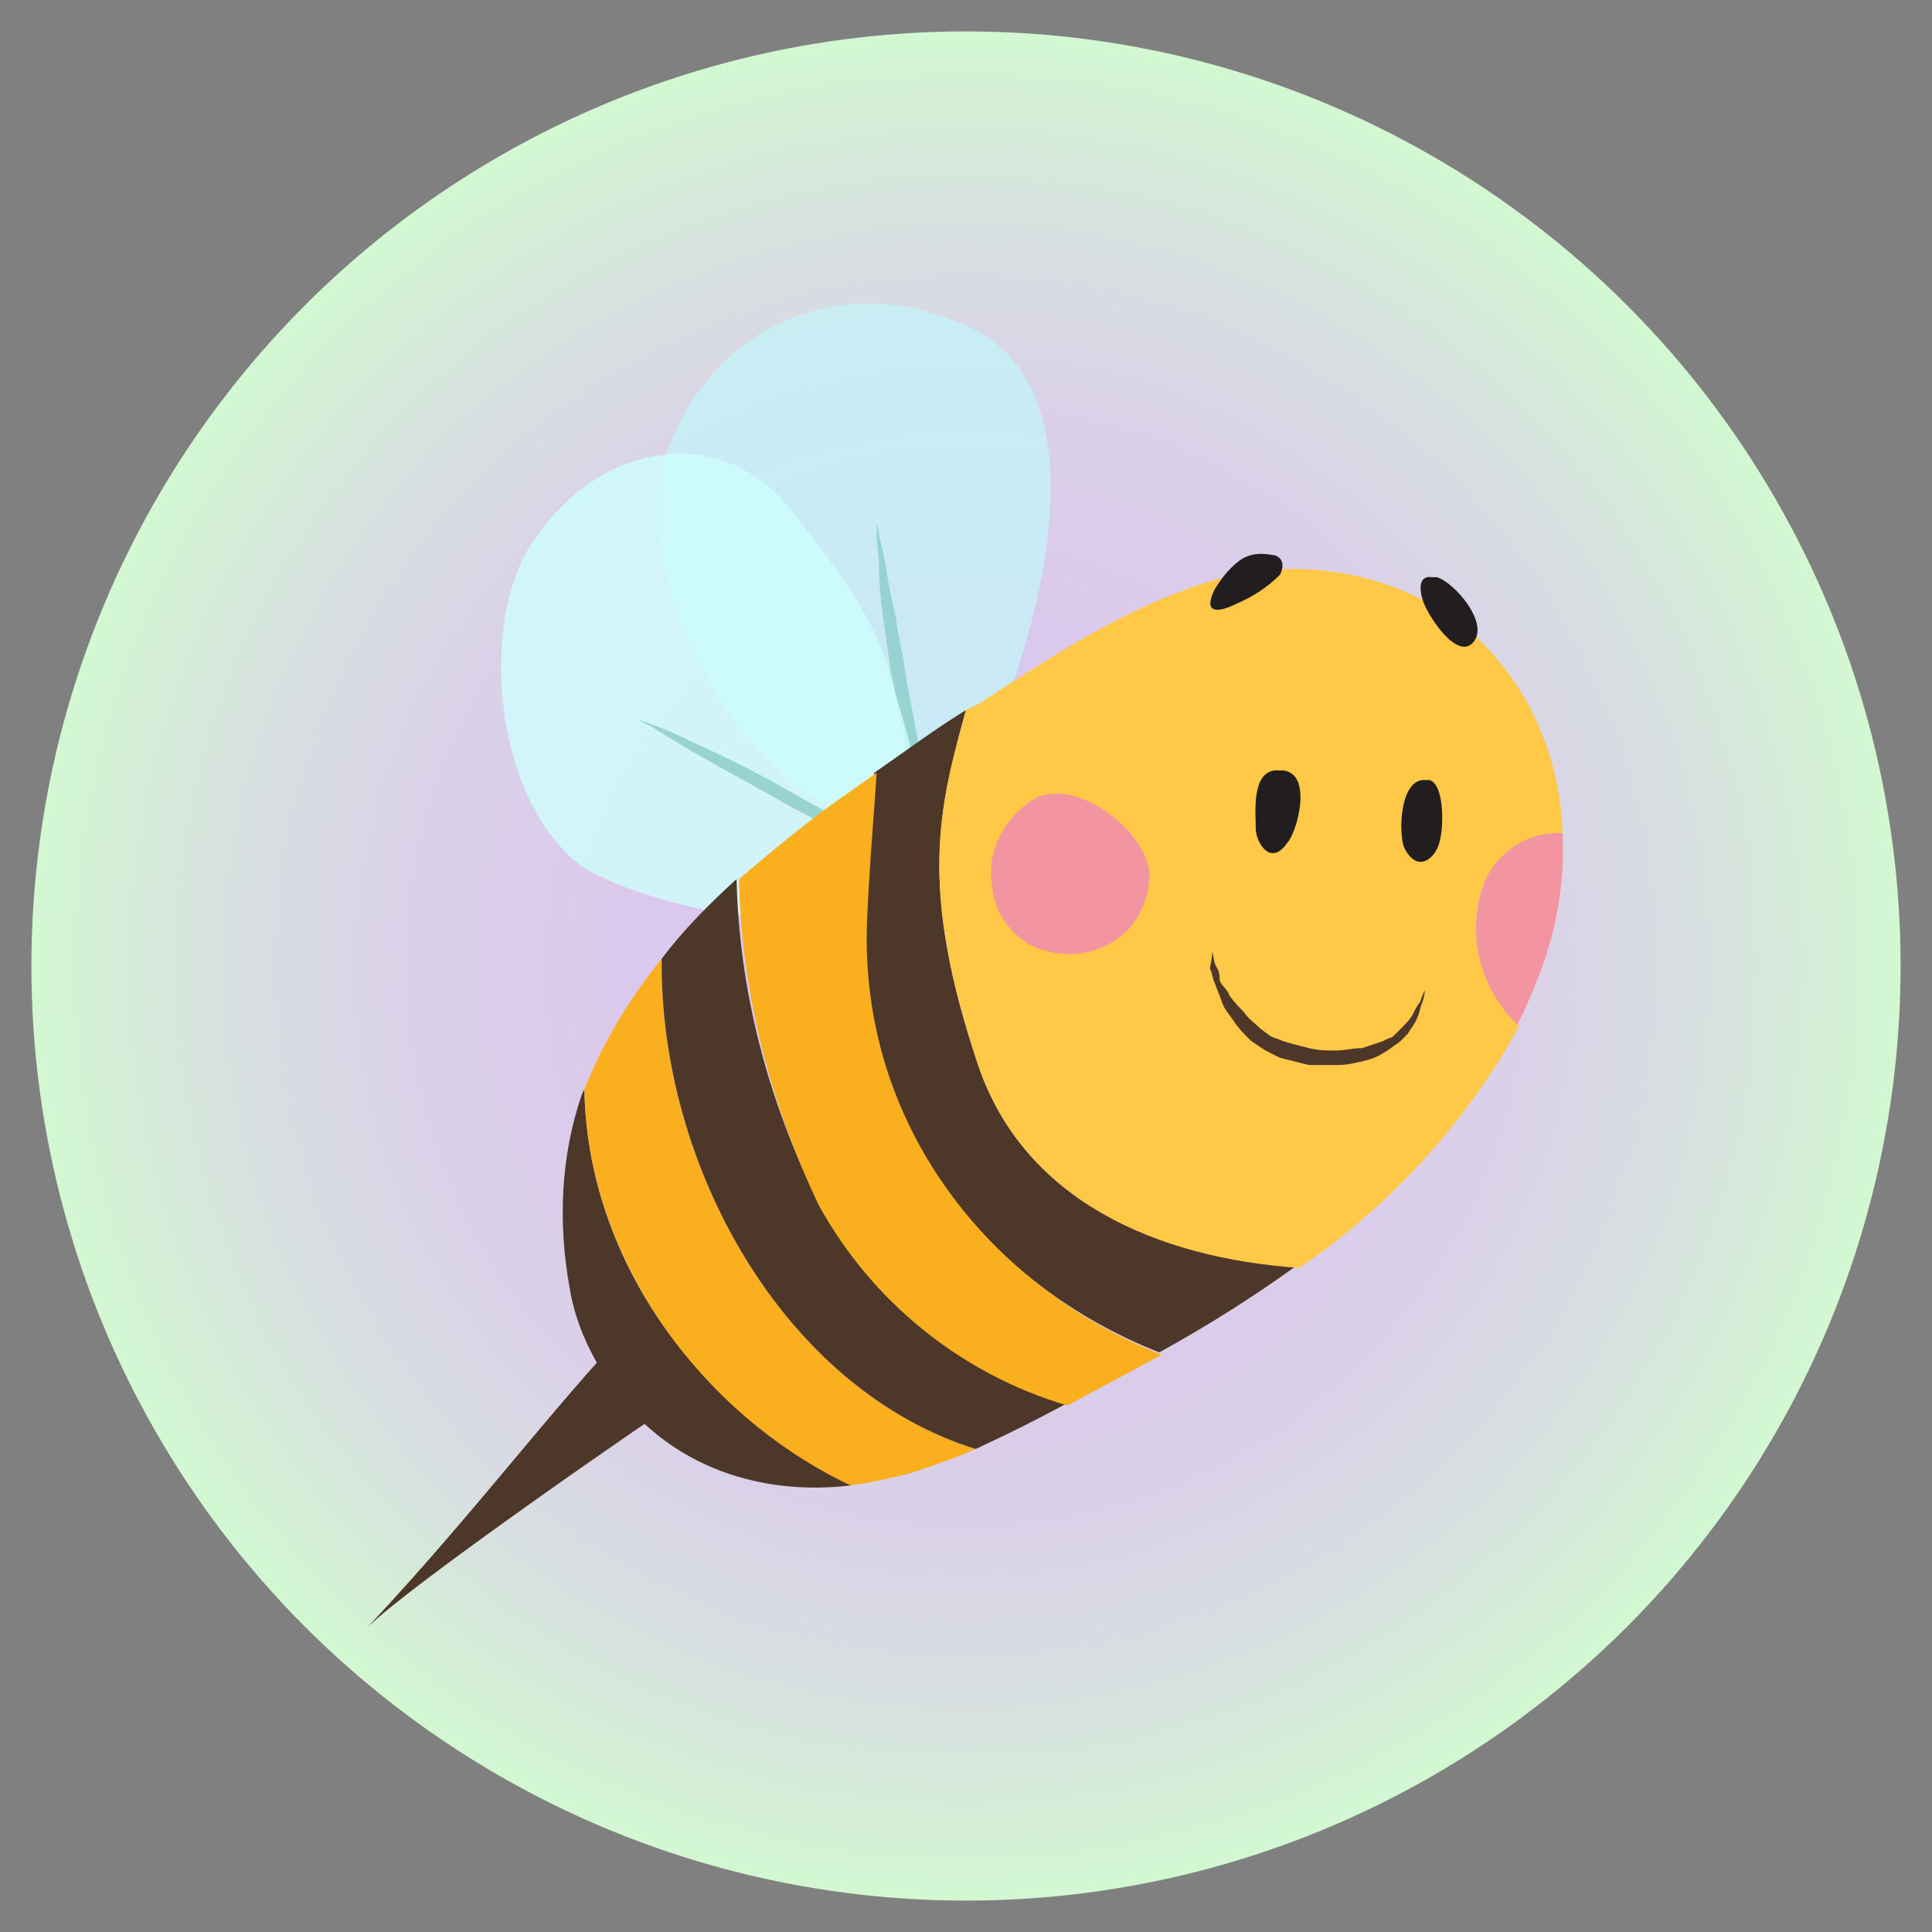 <?xml version="1.0" encoding="utf-8"?>
<!-- Generator: Adobe Illustrator 25.2.3, SVG Export Plug-In . SVG Version: 6.00 Build 0)  -->
<svg version="1.1" id="圖層_1" xmlns="http://www.w3.org/2000/svg" xmlns:xlink="http://www.w3.org/1999/xlink" x="0px" y="0px"
	 viewBox="0 0 80 80" style="enable-background:new 0 0 80 80;" xml:space="preserve">
<rect x="0" y="0" width="80" height="80" fill="#808080" stroke="none"/>
<style type="text/css">
	.st0{fill:url(#SVGID_1_);}
	.st1{opacity:0.8;}
	.st2{fill:#C4F3F7;}
	.st3{fill:#98D3D2;}
	.st4{fill:#CEFFFC;}
	.st5{fill:#4D3729;}
	.st6{fill:#FAAF1E;}
	.st7{fill:#F395A0;}
	.st8{fill:#FFC947;}
	.st9{fill:#221E1F;}
</style>
<radialGradient id="SVGID_1_" cx="40" cy="40" r="38.725" gradientUnits="userSpaceOnUse">
	<stop  offset="2.290666e-02" style="stop-color:#DCC5EF"/>
	<stop  offset="0.358" style="stop-color:#DBC8ED"/>
	<stop  offset="0.595" style="stop-color:#DAD1E8"/>
	<stop  offset="0.8" style="stop-color:#D7E1DF"/>
	<stop  offset="0.988" style="stop-color:#D2F6D2"/>
	<stop  offset="1" style="stop-color:#D2F8D1"/>
</radialGradient>
<circle class="st0" cx="40" cy="40" r="38.7"/>
<g id="圖層_15">
	<g class="st1">
		<path class="st2" d="M35.2,33.7c-4.8-1.5-9.4-10.2-7.5-15.2s7.1-7.3,12.1-5.1c6.4,2.5,3,13.5,0.9,18L35.2,33.7z"/>
	</g>
</g>
<g id="圖層_14">
	<path class="st3" d="M38.6,33.9c0,0-0.1-0.2-0.2-0.5c-0.1-0.3-0.3-0.8-0.5-1.3l-0.3-0.9c-0.1-0.3-0.2-0.7-0.2-1
		c-0.2-0.7-0.3-1.5-0.5-2.3c-0.2-1.5-0.5-3.1-0.5-4.3c0-0.6-0.1-1.1-0.1-1.4s0-0.5,0-0.5s0.1,0.2,0.1,0.5c0.1,0.3,0.2,0.8,0.3,1.4
		c0.1,0.6,0.2,1.2,0.4,2c0.1,0.8,0.3,1.5,0.4,2.3c0.1,0.8,0.3,1.5,0.4,2.2c0.1,0.4,0.1,0.7,0.2,1s0.1,0.6,0.2,0.9
		c0.1,0.6,0.2,1,0.3,1.4S38.6,33.9,38.6,33.9z"/>
</g>
<g id="圖層_13">
	<g class="st1">
		<path class="st4" d="M33.8,37.5c-1.9,1.3-8.2-0.5-9.8-1.7c-3.4-2.6-4.2-9.6-2.1-13.1c2.7-4.4,8-5.4,11-1.4c1.6,2.1,3.3,4.1,4,6.8
			c0.6,2.2,1.8,5.2,0.7,7.5L33.8,37.5z"/>
	</g>
</g>
<g id="圖層_12">
	<path class="st3" d="M26.4,29.8L27,30c0.3,0.1,0.8,0.3,1.4,0.6c1.1,0.5,2.6,1.2,4,2c1.4,0.8,2.9,1.6,3.9,2.2c0.5,0.3,1,0.6,1.3,0.8
		l0.5,0.3l-0.5-0.2c-0.3-0.1-0.8-0.3-1.4-0.6c-1.1-0.5-2.6-1.2-4-2c-1.4-0.8-2.9-1.6-3.9-2.2c-0.5-0.3-1-0.6-1.3-0.8L26.4,29.8z"/>
</g>
<g id="圖層_11">
	<path class="st5" d="M26.2,54.8c-3.5,3.7-6.5,7.8-11,12.6l0,0c1.7-1.7,11.2-8.3,13.8-10L26.2,54.8z"/>
</g>
<g id="圖層_10">
	<path class="st5" d="M24.2,45.1l-0.1,0.2c-0.9,2.6-1,5.4-0.5,8.1c0.2,1.2,0.7,2.4,1.4,3.5c2.3,3.7,6.3,5.1,10.3,4.6
		C28.8,58.4,24.3,52,24.2,45.1z"/>
	<path class="st6" d="M27.4,39.7c-1.3,1.6-2.4,3.4-3.2,5.4c0.1,6.9,4.7,13.4,11,16.4c0.9-0.1,1.7-0.3,2.5-0.5c0.9-0.3,1.8-0.6,2.7-1
		C32.4,57.5,27.3,48.2,27.4,39.7z"/>
	<path class="st5" d="M40.5,44.1C38,36.7,38.9,33.4,40,29.4c-1.3,0.8-2.5,1.7-3.8,2.6c-0.1,1.7-0.3,3.8-0.4,6.2
		c-0.3,8.4,5.1,15,12.2,17.8c2-1.1,3.9-2.3,5.7-3.6C47.9,52.1,42.4,49.7,40.5,44.1z"/>
	<path class="st5" d="M33.9,49.8c-2.1-4.2-3.3-8.8-3.4-13.4c-1.1,1-2.2,2.1-3.1,3.3c-0.1,8.5,5,17.8,13,20.3
		c1.3-0.6,2.5-1.2,3.8-1.9C39.8,56.8,36.1,53.8,33.9,49.8z"/>
	<path class="st6" d="M35.9,38.2c0.1-2.4,0.3-4.6,0.4-6.2l-1.7,1.2c-1.4,1-2.7,2.1-4,3.2c0.1,4.7,1.3,9.3,3.3,13.5
		c2.2,4,5.9,7,10.3,8.3l2.6-1.4l1.3-0.7C41,53.3,35.6,46.6,35.9,38.2z"/>
</g>
<g id="圖層_9">
	<path class="st7" d="M64.7,34.5c-1.5-0.1-2.9,0.8-3.3,2.2c-0.7,2.1-0.1,4.3,1.4,5.8c0.4-0.8,0.7-1.5,1-2.3
		C64.5,38.3,64.8,36.4,64.7,34.5z"/>
	<path class="st8" d="M61.4,36.7c0.5-1.4,1.9-2.3,3.3-2.2c-0.1-3.5-1.7-6.8-4.5-8.9c-3.1-2.1-7-2.6-10.5-1.4c-3.3,1.1-6.2,3-9.1,4.9
		L40,29.4c-1.1,4-2,7.2,0.5,14.7c1.9,5.6,7.4,8,13.3,8.4c3.8-2.6,6.9-6,9.1-10C61.3,41,60.7,38.7,61.4,36.7z"/>
</g>
<g id="圖層_8">
	<path class="st7" d="M42.8,33.1c1.7-1,4.7,1.3,4.8,3.1c0,0.8-0.3,1.6-0.8,2.2c-1.1,1.2-2.8,1.4-4.2,0.7c-0.8-0.5-1.4-1.3-1.5-2.3
		C40.8,35.4,41.5,33.9,42.8,33.1z"/>
</g>
<g id="圖層_7">
	<path class="st5" d="M50.2,39.4l0.1,0.5c0.1,0.2,0.2,0.3,0.2,0.6s0.3,0.4,0.4,0.7c0.2,0.3,0.4,0.5,0.6,0.7c0.2,0.3,0.5,0.5,0.7,0.7
		l0.4,0.3c0.2,0.1,0.3,0.1,0.5,0.2c0.3,0.1,0.7,0.2,1.1,0.3c0.4,0.1,0.7,0.1,1.1,0.1c0.4,0,0.7-0.1,1.1-0.1c0.3-0.1,0.6-0.2,0.9-0.3
		c0.1-0.1,0.3-0.1,0.4-0.2c0.1-0.1,0.2-0.2,0.3-0.3c0.2-0.2,0.4-0.4,0.5-0.6c0.1-0.2,0.2-0.4,0.3-0.5c0.1-0.3,0.2-0.5,0.2-0.5
		s0,0.2-0.1,0.5c-0.1,0.2-0.1,0.4-0.2,0.6c-0.1,0.3-0.3,0.5-0.4,0.7c-0.1,0.1-0.2,0.2-0.3,0.3c-0.1,0.1-0.3,0.2-0.4,0.3
		c-0.3,0.2-0.6,0.4-1,0.5c-0.4,0.1-0.8,0.2-1.2,0.2c-0.4,0-0.8,0-1.2,0c-0.4-0.1-0.8-0.2-1.2-0.3c-0.2-0.1-0.4-0.2-0.6-0.3l-0.6-0.4
		c-0.3-0.3-0.5-0.5-0.7-0.8c-0.2-0.3-0.4-0.5-0.5-0.8c-0.1-0.3-0.2-0.5-0.3-0.8c-0.1-0.2-0.1-0.4-0.2-0.6
		C50.2,39.6,50.2,39.4,50.2,39.4z"/>
</g>
<g id="圖層_6">
	<path class="st9" d="M52.8,23c-0.5-0.1-0.9-0.1-1.3,0.1c-0.5,0.3-0.9,0.8-1.2,1.3c-0.5,1,0.1,1,0.9,0.6c0.7-0.3,1.3-0.7,1.8-1.2
		C53.2,23.4,53.1,23.1,52.8,23z"/>
</g>
<g id="圖層_5">
	<path class="st9" d="M59.3,23.9c-0.6-0.1-0.5,0.6-0.4,0.9c0.1,0.5,1.4,2.6,2.1,1.8s-0.8-2.5-1.5-2.7C59.5,23.9,59.4,23.9,59.3,23.9
		z"/>
</g>
<g id="圖層_4">
	<path class="st9" d="M53.1,31.9c-0.1,0-0.2,0-0.3,0c-1,0.1-0.8,1.8-0.8,2.5c0.1,0.7,0.7,1.4,1.3,0.5C53.7,34.5,54.4,32,53.1,31.9z"
		/>
</g>
<g id="圖層_3">
	<path class="st9" d="M58.9,32.3c0.1,0,0.2,0,0.3,0c0.6,0.2,0.6,1.9,0.4,2.6c-0.2,0.7-0.9,1.2-1.4,0.3
		C57.9,34.8,57.9,32.4,58.9,32.3z"/>
</g>
</svg>
